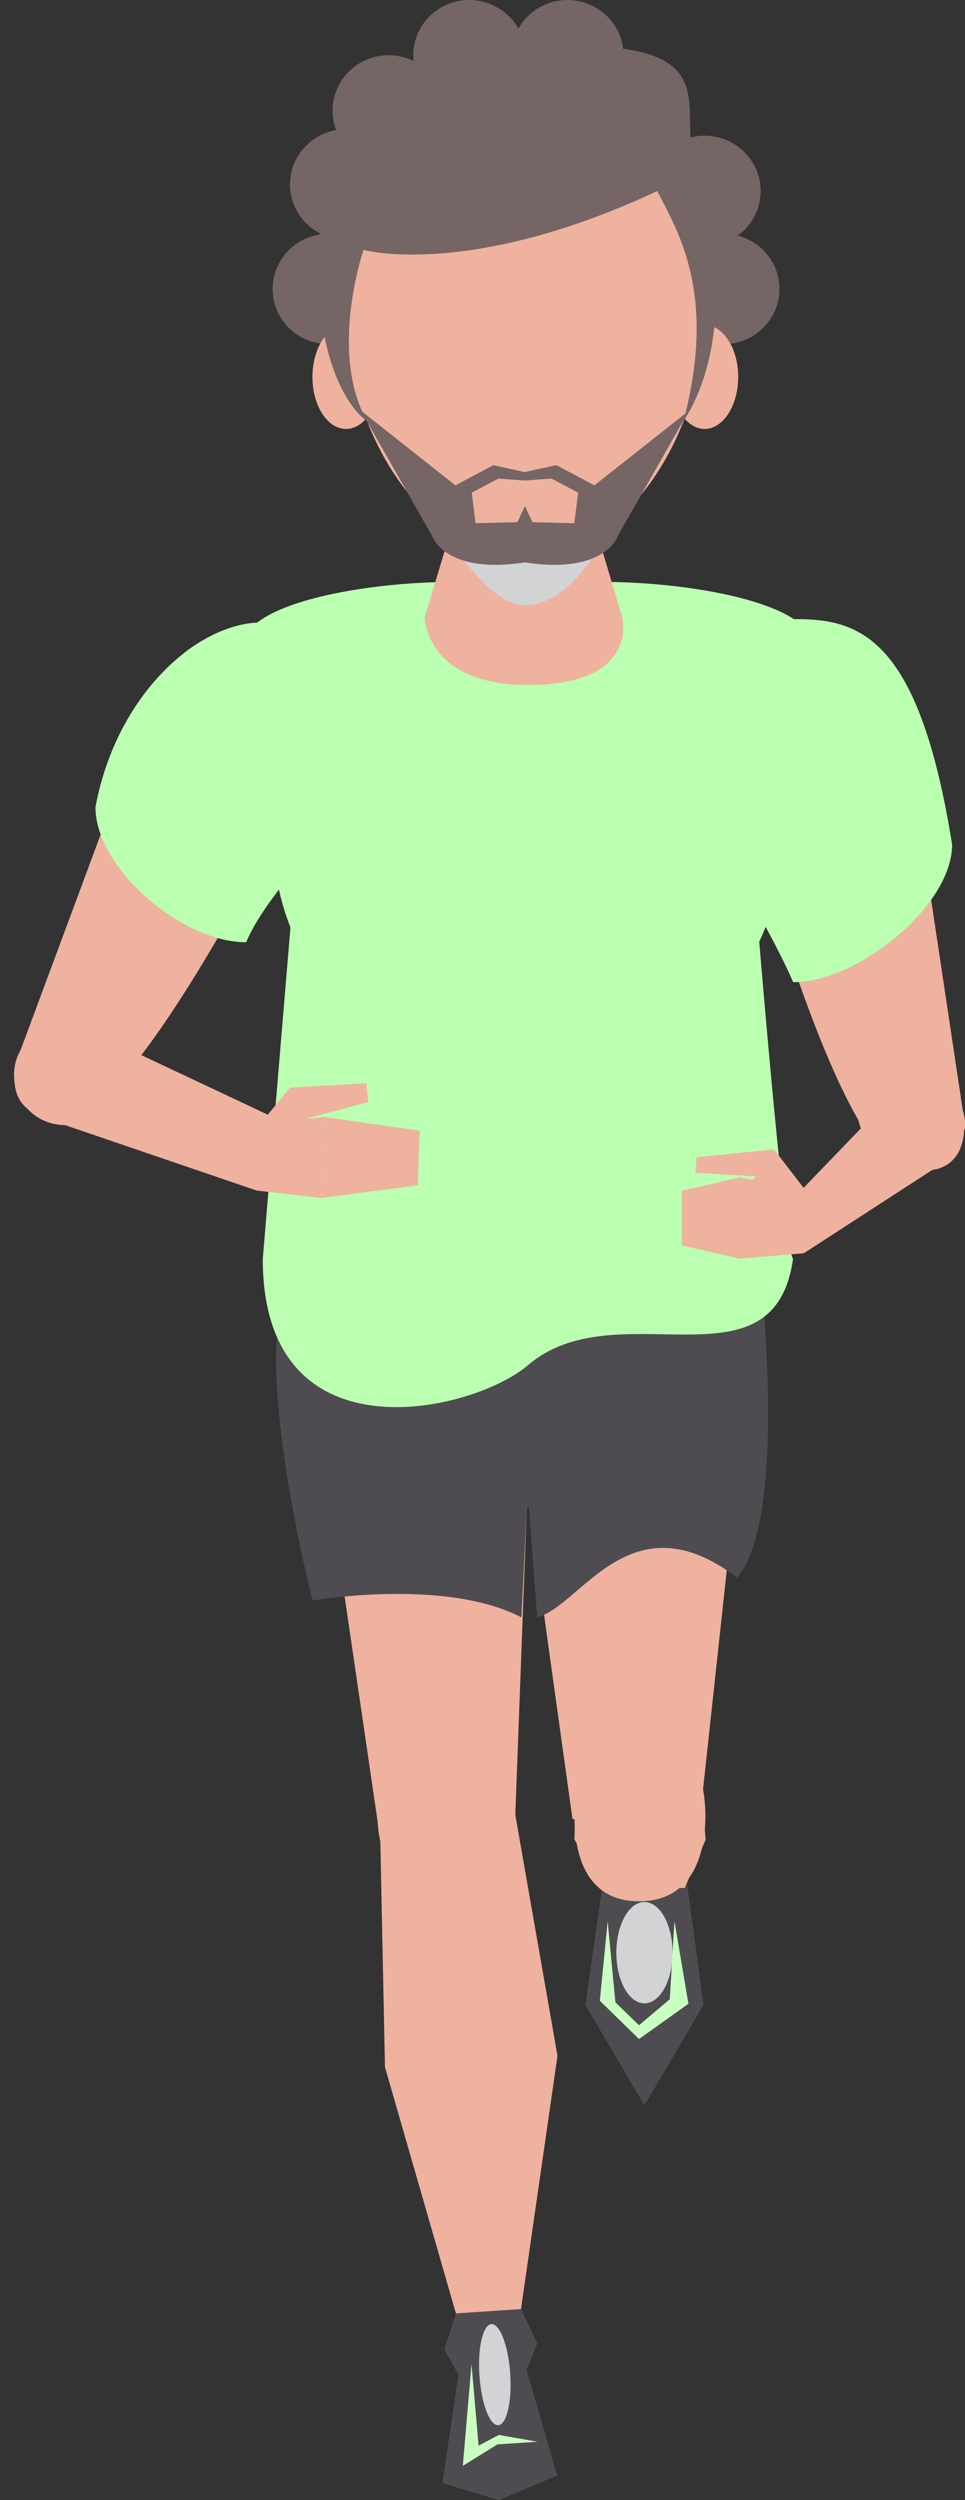 <svg width="39" height="101" viewBox="0 0 39 101" fill="none" xmlns="http://www.w3.org/2000/svg">
<rect x="0" y="0" width="39" height="101" fill="#333333" stroke="none"/>
<path d="M6.185 28.015L0.788 42.541C-0.2 45.326 2.647 45.873 4.422 44.124C7.185 41.402 11.014 33.856 11.014 33.856L6.185 28.015Z" fill="#EEB29F"/>
<path d="M25.198 2.231C25.198 3.465 24.183 4.465 22.933 4.465C21.684 4.465 20.669 3.465 20.669 2.231C20.669 0.997 21.684 0 22.933 0C24.183 0 25.198 1 25.198 2.231Z" fill="#756565"/>
<path d="M17.969 4.465C17.969 5.696 16.954 6.697 15.705 6.697C14.456 6.697 13.44 5.696 13.44 4.465C13.44 3.234 14.456 2.231 15.705 2.231C16.954 2.231 17.969 3.231 17.969 4.465Z" fill="#756565"/>
<path d="M15.548 11.674C15.548 12.905 14.533 13.905 13.281 13.905C12.029 13.905 11.017 12.905 11.017 11.674C11.017 10.443 12.032 9.443 13.281 9.443C14.53 9.443 15.548 10.443 15.548 11.674Z" fill="#756565"/>
<path d="M16.248 7.451C16.248 8.685 15.233 9.682 13.984 9.682C12.734 9.682 11.719 8.682 11.719 7.451C11.719 6.22 12.734 5.22 13.984 5.22C15.233 5.22 16.248 6.22 16.248 7.451Z" fill="#756565"/>
<path d="M21.23 2.231C21.23 3.465 20.215 4.465 18.966 4.465C17.717 4.465 16.702 3.465 16.702 2.231C16.702 0.997 17.717 0 18.966 0C20.215 0 21.23 1 21.23 2.231Z" fill="#756565"/>
<path d="M30.741 7.718C30.741 8.952 29.726 9.949 28.477 9.949C27.227 9.949 26.212 8.949 26.212 7.718C26.212 6.487 27.227 5.483 28.477 5.483C29.726 5.483 30.741 6.484 30.741 7.718Z" fill="#756565"/>
<path d="M31.501 11.674C31.501 12.905 30.486 13.905 29.236 13.905C27.987 13.905 26.972 12.905 26.972 11.674C26.972 10.443 27.987 9.443 29.236 9.443C30.486 9.443 31.501 10.443 31.501 11.674Z" fill="#756565"/>
<path d="M11.963 51.102L15.263 73.595L20.828 73.255L21.291 60.879L11.963 51.102Z" fill="#EEB29F"/>
<path d="M30.709 51.102L28.375 72.636L23.138 73.491L21.381 60.879L30.709 51.102Z" fill="#EEB29F"/>
<path d="M36.543 29.107L38.928 44.974C39.339 47.897 36.438 47.877 35.048 45.82C32.886 42.612 30.639 34.472 30.639 34.472L36.543 29.107Z" fill="#EEB29F"/>
<path d="M36.729 29.885C36.714 32.379 34.648 34.392 32.114 34.377C29.579 34.362 27.54 32.326 27.555 29.829C27.57 27.331 29.636 25.322 32.171 25.337C34.702 25.351 36.744 27.387 36.729 29.885Z" fill="#EEB29F"/>
<path d="M14.963 29.885C14.948 32.379 12.882 34.392 10.347 34.377C7.812 34.362 5.773 32.326 5.788 29.829C5.803 27.331 7.869 25.322 10.404 25.337C12.939 25.351 14.978 27.387 14.963 29.885Z" fill="#EEB29F"/>
<path d="M39.009 45.483C39.009 46.604 36.171 42.319 35.032 42.319C33.894 42.319 34.888 46.604 34.888 45.483C34.888 44.361 35.81 43.453 36.949 43.453C38.087 43.453 39.009 44.361 39.009 45.483Z" fill="#EEB29F"/>
<path d="M3.857 32.61C3.872 35.126 7.395 38.079 9.948 38.064C11.095 35.353 15.209 32.193 15.194 29.678C15.179 27.162 13.095 25.132 10.542 25.147C7.99 25.162 4.701 28.053 3.857 32.61Z" fill="#BBFFB0"/>
<path d="M38.48 34.128C38.465 36.644 34.606 39.695 32.054 39.677C30.906 36.966 27.573 32.06 27.588 29.542C27.603 27.023 29.687 24.996 32.24 25.011C34.792 25.026 37.159 25.822 38.48 34.125V34.128Z" fill="#BBFFB0"/>
<path d="M22.519 100.006L21.284 95.748L21.717 94.664L21.056 93.282L18.425 93.457L17.957 94.913L18.527 95.928L17.882 100.313L20.164 101L22.519 100.006Z" fill="#4E4C51"/>
<path d="M26.044 85.056L28.432 80.993L27.747 75.939H24.384L23.657 80.993L26.044 85.056Z" fill="#4E4C51"/>
<path d="M20.837 73.379L15.359 73.775L15.558 83.508L18.426 93.457L21.056 93.282L22.531 83.049L20.837 73.379Z" fill="#EEB29F"/>
<path d="M23.26 72.769L28.375 72.636L28.519 74.32L27.672 76.27H24.335L23.215 74.308L23.26 72.769Z" fill="#EEB29F"/>
<path d="M21.074 65.339L21.291 60.879C21.291 60.879 15.557 49.803 12.419 51.105C9.464 52.33 12.629 64.658 12.629 64.658C12.629 64.658 17.981 63.729 21.074 65.339Z" fill="#4E4C51"/>
<path d="M29.786 63.729C31.9 61.347 30.705 51.102 30.705 51.102L21.377 60.876L21.708 65.336C23.51 64.859 25.474 60.468 29.783 63.726L29.786 63.729Z" fill="#4E4C51"/>
<path d="M30.753 51.599C30.753 56.725 26.537 60.879 21.335 60.879C16.134 60.879 11.918 56.725 11.918 51.599C11.918 46.474 16.134 42.319 21.335 42.319C26.537 42.319 30.753 46.474 30.753 51.599Z" fill="#4E4C51"/>
<path d="M30.543 36.339H11.833L10.62 50.857C10.62 59.095 19.155 57.026 21.335 55.153C24.906 52.085 31.276 56.343 32.05 50.857C31.675 50.362 30.543 36.339 30.543 36.339Z" fill="#BBFFB0"/>
<path d="M31.633 33.782C31.633 39.387 27.023 43.929 21.335 43.929C15.647 43.929 11.04 39.387 11.04 33.782C11.04 28.177 15.65 23.635 21.335 23.635C27.02 23.635 31.633 28.177 31.633 33.782Z" fill="#BBFFB0"/>
<path d="M11.074 35.093C11.074 35.093 9.647 28.349 9.791 26.1C9.945 23.703 19.083 23.008 21.354 23.851C23.624 24.695 11.074 35.093 11.074 35.093Z" fill="#BBFFB0"/>
<path d="M31.6 35.093C31.6 35.093 33.027 28.349 32.883 26.1C32.733 23.703 23.591 23.008 21.321 23.851C19.05 24.695 31.6 35.093 31.6 35.093Z" fill="#BBFFB0"/>
<path d="M20.828 73.255C20.948 75.149 20.269 76.72 18.347 76.847C16.425 76.974 15.38 75.489 15.26 73.595C15.14 71.701 15.957 70.118 17.879 69.991C19.801 69.864 20.705 71.361 20.825 73.255H20.828Z" fill="#EEB29F"/>
<path d="M28.507 73.379C28.501 75.276 27.75 76.809 25.825 76.809C23.9 76.809 23.215 75.264 23.218 73.367C23.221 71.47 23.9 69.937 25.825 69.937C27.75 69.937 28.51 71.479 28.507 73.379Z" fill="#EEB29F"/>
<path d="M25.155 24.955L23.522 19.51H18.795L17.161 24.955C17.161 24.955 17.218 27.671 21.329 27.671C25.858 27.677 25.149 24.955 25.149 24.955H25.155Z" fill="#EEB29F"/>
<g style="mix-blend-mode:multiply">
<path d="M24.267 21.981L23.525 19.513H18.798L18.059 21.981C19.107 22.925 19.993 24.449 21.23 24.449C22.468 24.449 23.585 23.241 24.267 21.981Z" fill="#D1D3D4"/>
</g>
<path d="M28.477 12.571C28.477 17.524 25.234 22.522 21.23 22.522C17.227 22.522 13.984 17.524 13.984 12.571C13.984 7.617 17.227 4.581 21.23 4.581C25.234 4.581 28.477 7.617 28.477 12.571Z" fill="#EEB29F"/>
<path d="M21.723 98.641L20.104 98.748L18.705 99.615L19.056 95.502L19.341 98.798L20.161 98.366L21.723 98.641Z" fill="#CAFFC2"/>
<g style="mix-blend-mode:multiply">
<path d="M20.618 95.889C20.696 97.017 20.479 97.949 20.137 97.973C19.795 97.996 19.452 97.1 19.377 95.972C19.299 94.845 19.515 93.913 19.861 93.889C20.203 93.865 20.543 94.762 20.621 95.889H20.618Z" fill="#D1D3D4"/>
</g>
<g style="mix-blend-mode:multiply">
<path d="M27.183 78.886C27.183 80.016 26.672 80.931 26.044 80.931C25.417 80.931 24.909 80.016 24.909 78.886C24.909 77.756 25.417 76.838 26.044 76.838C26.672 76.838 27.183 77.756 27.183 78.886Z" fill="#D1D3D4"/>
</g>
<path d="M24.558 77.611L24.243 80.827L25.825 82.372L27.822 80.949L27.258 77.611L27.069 80.765L25.825 81.816L24.87 80.889L24.558 77.611Z" fill="#CAFFC2"/>
<path d="M29.834 15.228C29.834 16.388 29.225 17.329 28.477 17.329C27.729 17.329 27.12 16.388 27.12 15.228C27.12 14.068 27.726 13.13 28.477 13.13C29.228 13.13 29.834 14.071 29.834 15.228Z" fill="#EEB29F"/>
<path d="M15.341 15.228C15.341 16.388 14.735 17.329 13.984 17.329C13.233 17.329 12.627 16.388 12.627 15.228C12.627 14.068 13.236 13.13 13.984 13.13C14.732 13.13 15.341 14.071 15.341 15.228Z" fill="#EEB29F"/>
<path d="M14.687 10.097C14.687 10.097 18.963 11.274 26.561 7.718C27.522 9.549 28.939 12.017 27.621 17.021C30.009 13.316 28.432 7.706 28.432 7.706C27.068 5.25 29.222 2.758 25.603 2.033C17.11 0.672 14.687 4.584 14.687 4.584C14.687 4.584 13.068 6.262 12.9 10.301C12.731 14.337 13.984 16.409 14.84 17.024C13.266 14.246 14.69 10.1 14.69 10.1L14.687 10.097Z" fill="#756565"/>
<path d="M34.889 45.483L31.555 48.945L32.486 50.629L38.712 46.592L34.889 45.483Z" fill="#EEB29F"/>
<path d="M31.282 46.433L28.153 46.752L28.105 47.377L30.54 47.522L30.447 47.661L29.886 47.569L27.555 48.105V50.309L29.886 50.845L32.486 50.629V47.998L31.282 46.433Z" fill="#EEB29F"/>
<path d="M0.608 43.021C0.383 44.118 1.106 45.19 2.221 45.412C3.338 45.634 4.422 44.92 4.647 43.823C4.872 42.725 4.149 41.654 3.032 41.432C1.917 41.21 0.83 41.923 0.605 43.021H0.608Z" fill="#EEB29F"/>
<path d="M11.723 43.938L14.81 43.758L14.879 44.518L11.954 45.308L11.723 43.938Z" fill="#EEB29F"/>
<path d="M11.723 43.938L12.666 45.512L10.464 45.465L11.723 43.938Z" fill="#EEB29F"/>
<path d="M3.509 41.588L11.017 45.122L10.374 48.096L1.896 45.202L3.509 41.588Z" fill="#EEB29F"/>
<path d="M10.465 45.465L10.374 48.096L12.966 48.395L13.077 45.122L10.465 45.465Z" fill="#EEB29F"/>
<path d="M16.96 45.678L16.885 47.883L12.966 48.395L13.077 45.122L16.96 45.678Z" fill="#EEB29F"/>
<path d="M24.023 19.608L22.486 18.791L21.198 19.072L19.942 18.791L18.405 19.608L14.579 16.583L17.462 21.646C17.462 21.646 17.954 23.218 21.206 22.721H21.225C24.48 23.218 24.97 21.646 24.97 21.646L27.852 16.583L24.023 19.608ZM23.21 21.137L21.519 21.096L21.215 20.439L20.912 21.096L19.218 21.137L19.065 19.901L20.143 19.335L21.215 19.412L22.288 19.335L23.366 19.901L23.21 21.137Z" fill="#756565"/>
</svg>
